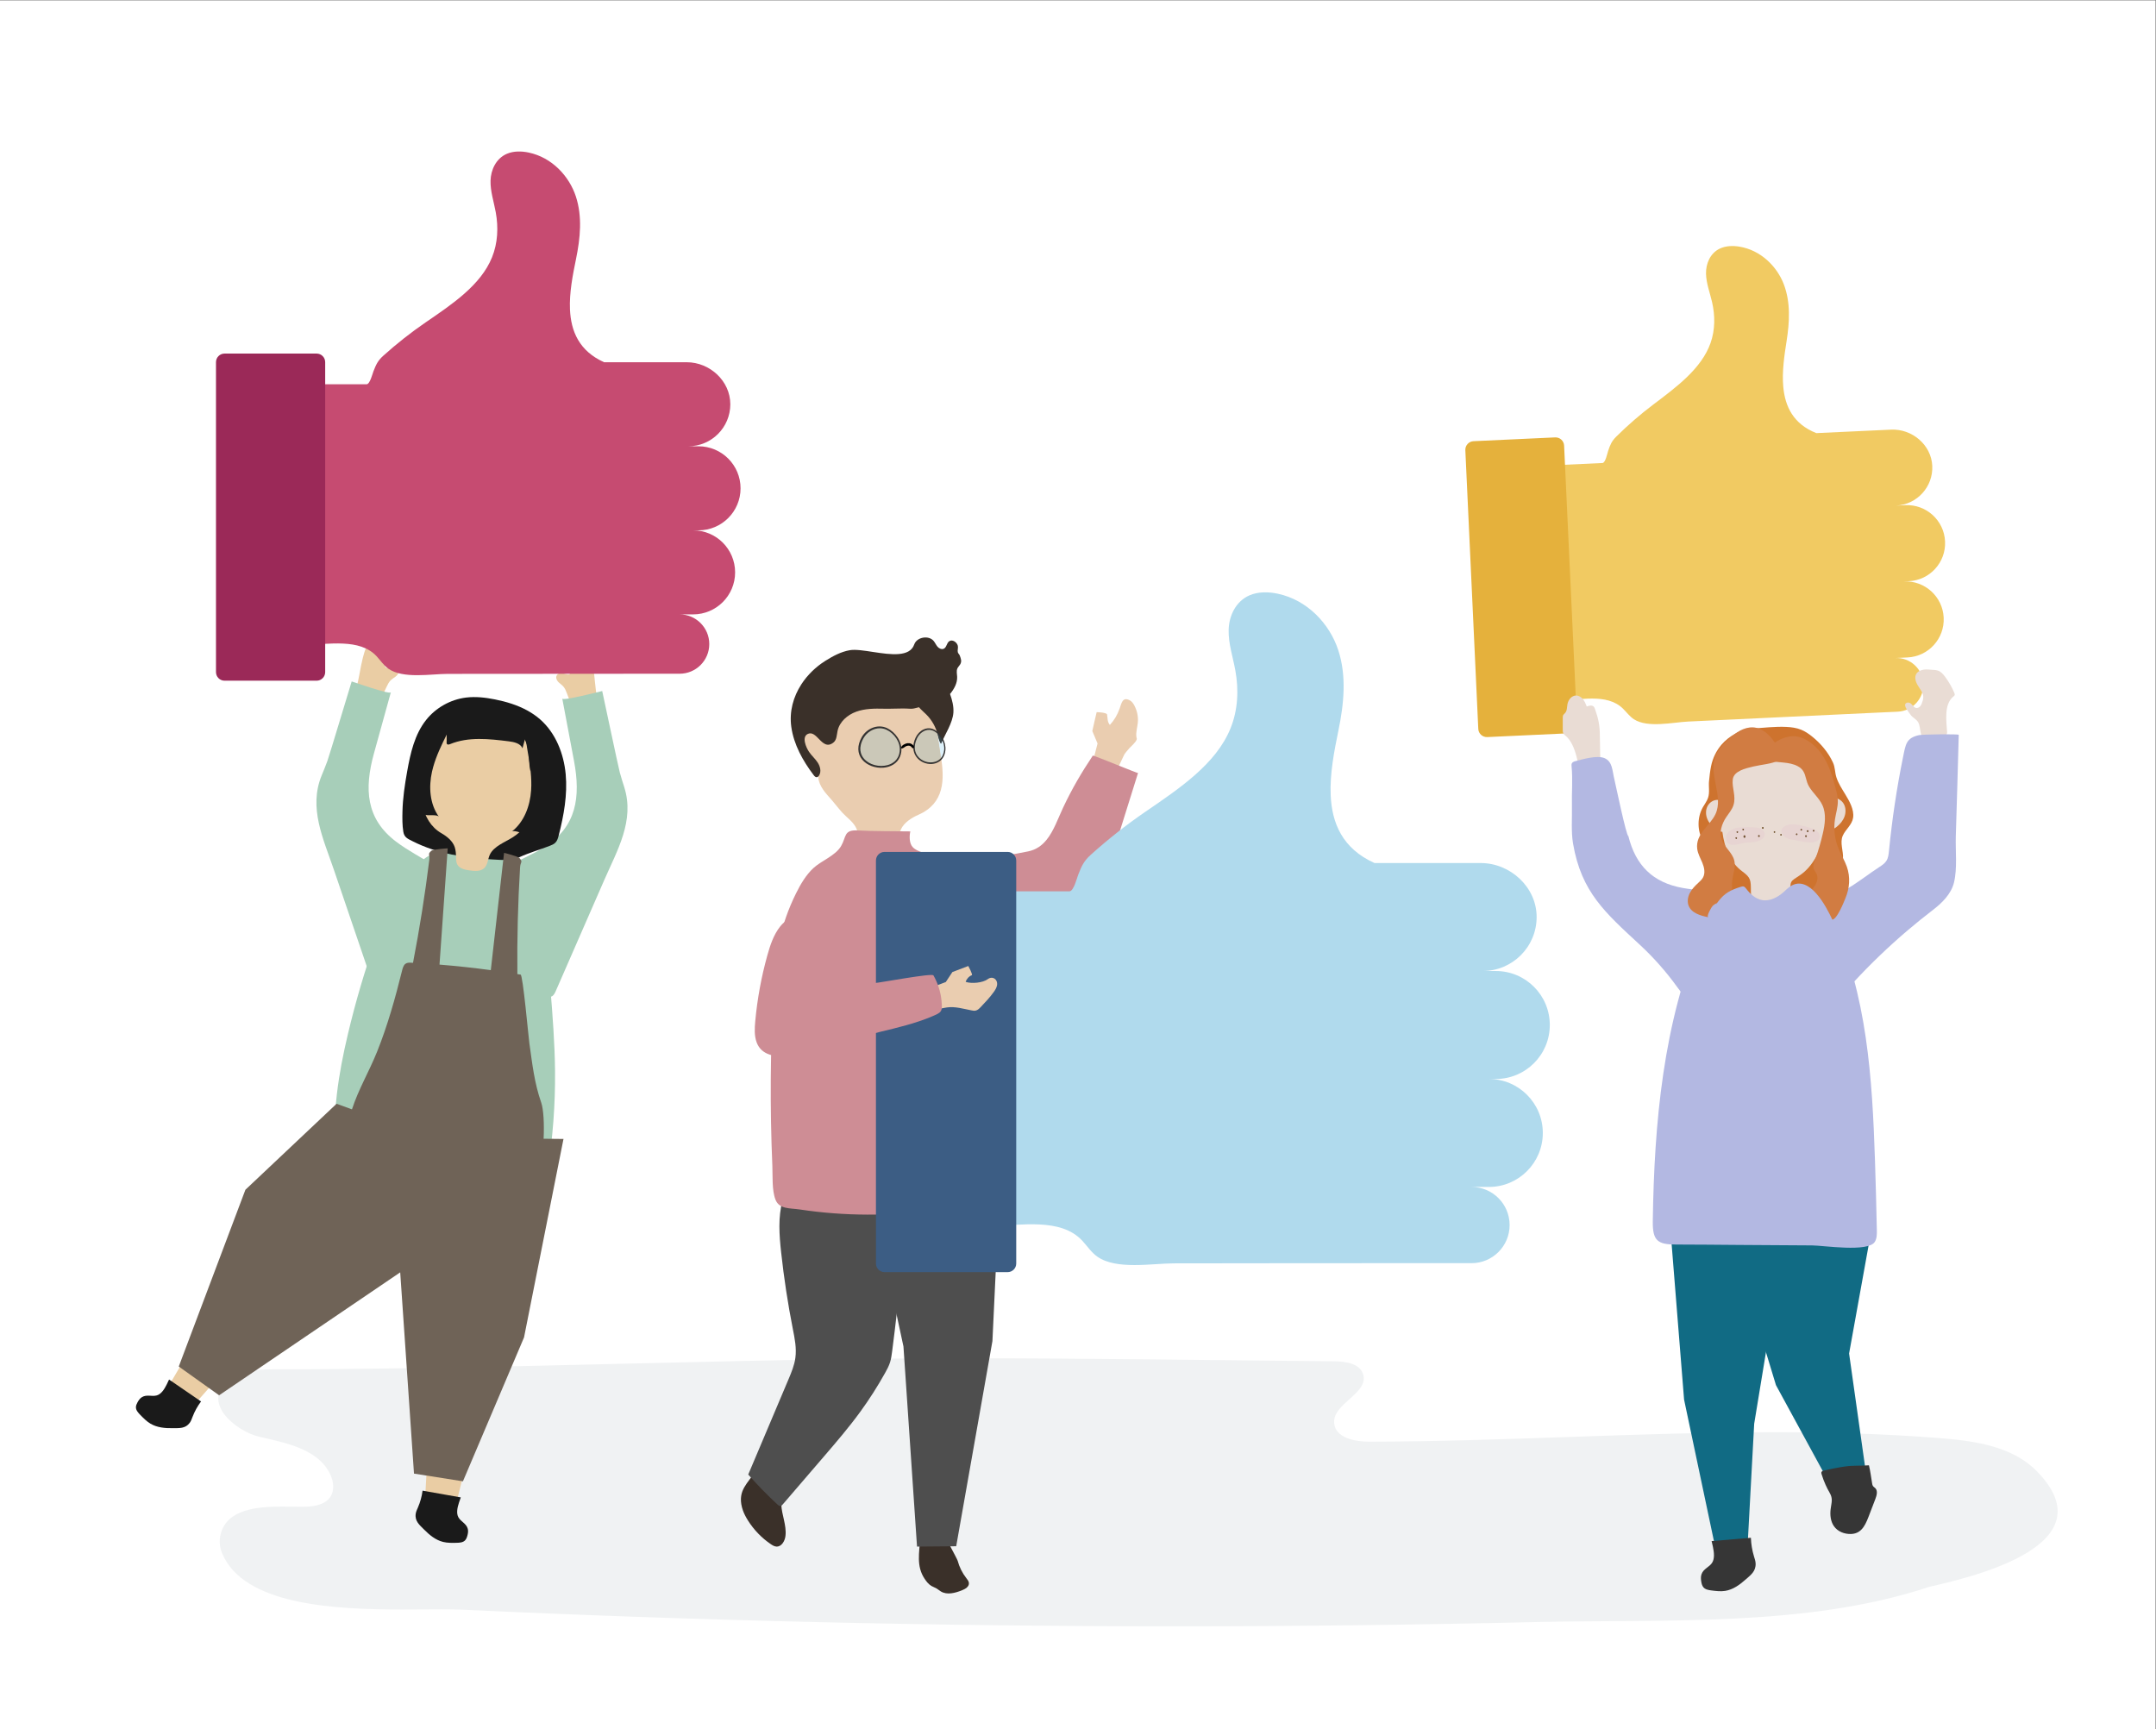 <?xml version="1.0" encoding="UTF-8" standalone="no"?>
<svg
   xmlns:dc="http://purl.org/dc/elements/1.1/"
   xmlns:cc="http://creativecommons.org/ns#"
   xmlns:rdf="http://www.w3.org/1999/02/22-rdf-syntax-ns#"
   xmlns:svg="http://www.w3.org/2000/svg"
   xmlns="http://www.w3.org/2000/svg"
   viewBox="0 0 1496 1200"
   height="1200"
   width="1496"
   xml:space="preserve"
   id="svg2"
   version="1.1"><rect x="0" y="0" width="1496" height="1200" fill="#808080" stroke="none"/><defs
     id="defs6" /><g
     transform="matrix(1.333,0,0,-1.333,0,1200)"
     id="g10"><g
       transform="scale(0.1)"
       id="g12"><path
         id="path14"
         style="fill:#ffffff;fill-opacity:1;fill-rule:nonzero;stroke:none"
         d="M 0,0 H 11220 V 9000 H 0 Z" /><path
         id="path16"
         style="fill:#f0f2f3;fill-opacity:1;fill-rule:nonzero;stroke:none"
         d="m 6119.55,536.23 c -617.31,0 -1234.74,7.149 -1851.88,21.461 -621.61,14.399 -1243.06,36.059 -1864.17,64.981 -30.71,1.43 -66.54,1.859 -106.29,1.859 -29.88,0 -61.98,-0.25 -95.77,-0.492 -33.84,-0.238 -69.36,-0.488 -106.1,-0.488 -357.7,0 -828.62,23.109 -939.67,294.289 -12.48,30.512 -15.92,63.59 -6.8,99.17 33,128.72 189.59,142.47 320.33,142.47 17.77,0 35.09,-0.25 51.53,-0.51 16.45,-0.25 32.05,-0.51 46.42,-0.51 9.23,0 17.95,0.11 26.07,0.39 48.06,1.65 102.19,12.49 127.69,53.25 21.17,33.83 15.31,78.62 -1.67,114.74 -61.52,130.85 -227.85,163.74 -368.81,195.91 -124.97,28.51 -318.45,188.06 -145.98,306.1 60.02,41.08 137.42,43.82 210.14,45.13 930.95,0 1863.19,33.53 2794.01,50.28 281.64,5.07 562,6.99 841.91,6.99 631.83,0 1261.08,-9.82 1895.66,-15.5 59.11,-0.53 133.36,-11.82 149.8,-68.59 28.82,-99.47 -158.87,-149.62 -151.25,-252.91 5.57,-75.52 105.11,-96.99 180.98,-96.99 0.22,0 0.44,0 0.67,0 703.13,1.13 1406.98,49.24 2109.49,49.24 286.66,0 573.17,-8.02 859.24,-30.5 181.9,-14.31 379.1,-41.69 506.9,-172.05 374.3,-381.911 -318.4,-547.731 -559.7,-602.341 C 9407.31,529.949 8657.08,573.809 7998.03,558.309 7371.94,543.59 6745.81,536.23 6119.55,536.23" /><path
         id="path18"
         style="fill:#eacda4;fill-opacity:1;fill-rule:nonzero;stroke:none"
         d="m 2910.77,5447.71 c -2.26,2.01 -4.43,4.1 -6.42,6.36 -8.11,9.24 -12.64,23.27 -5.4,33.6 23.58,33.64 77.96,-29 69.3,29.33 -2.37,15.92 -65.65,91.77 -59.49,100.24 31.49,43.25 104.52,59.76 140.17,18.03 24.14,-28.25 32.69,-69.68 38.52,-104.23 9.06,-53.64 9.89,-108.64 20.98,-161.86 1.02,-4.89 2.08,-10.21 -0.23,-14.81 -2.21,-4.38 -6.98,-7.06 -11.48,-9.46 -32.68,-17.44 -82.21,-48.74 -117.03,-19 -4.85,4.17 -7.24,10.28 -9.46,16.16 -6.37,16.88 -12.73,33.75 -19.11,50.62 -4.88,12.93 -9.93,26.15 -19.28,36.54 -6.21,6.89 -14.09,12.27 -21.07,18.48" /><path
         id="path20"
         style="fill:#a7ceb9;fill-opacity:1;fill-rule:nonzero;stroke:none"
         d="m 3249.89,4903.29 c -7.42,23.7 -15.84,48.98 -23.62,77.9 -9.36,34.85 -90.88,423.94 -91.53,423.78 -13,-3.06 -205.4,-52.72 -207.92,-39.32 20.33,-107.93 40.65,-215.86 60.98,-323.79 35.49,-188.43 13.74,-343.1 -152.91,-448.49 -66.09,-41.8 -138.7,-71.41 -207.96,-107.41 -11.04,-5.74 -22.44,-12.04 -29.38,-22.56 -11.67,-17.68 -7.41,-41.41 -2.38,-62.23 32.08,-132.78 77.23,-262.3 134.55,-385.92 27.02,-61.05 71.75,-119.64 105.57,-177.37 6.83,-11.67 16.21,-24.85 29.42,-24.37 13.71,0.49 21.97,15.27 27.58,28.11 84.44,193.31 168.88,386.62 253.32,579.93 67.53,154.61 158.56,308.13 104.28,481.74" /><path
         id="path22"
         style="fill:#eacda4;fill-opacity:1;fill-rule:nonzero;stroke:none"
         d="m 2057.42,5478.7 c 2.42,1.82 4.76,3.72 6.93,5.81 8.85,8.53 14.54,22.13 8.19,33.03 -20.68,35.49 -80.12,-22.37 -66.6,35.03 3.68,15.65 73.09,85.95 67.65,94.9 -27.75,45.73 -99.15,68.3 -138.16,29.7 -26.42,-26.13 -38.4,-66.72 -47.1,-100.66 -13.52,-52.68 -18.95,-107.42 -34.45,-159.53 -1.43,-4.79 -2.93,-10 -1.01,-14.76 1.84,-4.57 6.37,-7.63 10.65,-10.4 31.11,-20.11 77.85,-55.44 115.03,-28.72 5.19,3.75 8.07,9.63 10.78,15.31 7.75,16.29 15.51,32.57 23.27,48.85 5.95,12.47 12.09,25.22 22.28,34.79 6.77,6.36 15.07,11.06 22.54,16.65" /><path
         id="path24"
         style="fill:#a7ceb9;fill-opacity:1;fill-rule:nonzero;stroke:none"
         d="m 1673.96,4964.55 c 9.37,23 19.88,47.48 30.04,75.66 12.25,33.94 126.02,414.85 126.66,414.64 12.69,-4.14 200.27,-69.71 203.9,-56.57 -29.28,-105.86 -58.56,-211.71 -87.85,-317.56 -51.12,-184.8 -42.38,-340.75 114.87,-459.71 62.37,-47.18 132.25,-82.75 198.25,-124.43 10.52,-6.64 21.36,-13.87 27.39,-24.93 10.15,-18.59 3.92,-41.88 -2.83,-62.21 -43.07,-129.64 -98.9,-254.93 -166.36,-373.32 C 2086,3977.54 2036.52,3922.9 1998,3868.2 c -7.79,-11.05 -18.24,-23.41 -31.36,-21.82 -13.62,1.64 -20.62,17.06 -25.13,30.32 -67.98,199.7 -135.95,399.39 -203.93,599.08 -54.36,159.72 -132.24,320.3 -63.62,488.77" /><path
         id="path26"
         style="fill:#a7ceb9;fill-opacity:1;fill-rule:nonzero;stroke:none"
         d="m 2427.16,4575.26 c -43.16,5.62 -87.47,9.7 -129.87,-0.42 -56.94,-13.58 -105.47,-51.72 -145.45,-95.13 -94.34,-102.46 -148.9,-235.5 -195.64,-367.42 -57.19,-161.41 -105.65,-325.98 -145.09,-492.74 -48.7,-205.84 -83.77,-418.25 -61.94,-628.59 1.52,-14.67 3.62,-30.07 12.41,-41.79 10.31,-13.73 27.67,-19.59 44.12,-23.97 66.2,-17.65 134.87,-23.32 203.14,-28.72 257.11,-20.33 514.43,-37.92 771.91,-52.76 14.94,-0.86 30.98,-1.43 43.65,6.69 17.06,10.96 22.04,33.54 25.3,53.76 27.94,173.02 41.16,348.45 39.48,523.68 -1.38,143.47 -12.72,286.59 -24.06,429.57 -8.77,110.63 -17.53,221.26 -26.3,331.89 -5.57,70.25 -11.55,142.15 -40.37,206.21 -65.46,145.5 -233.47,161.8 -371.29,179.74" /><path
         id="path28"
         style="fill:#1a1a1a;fill-opacity:1;fill-rule:nonzero;stroke:none"
         d="m 2745.08,5303.54 c -51.99,28.49 -110.42,46.19 -168.87,57.8 -49.54,9.85 -100.44,15.78 -150.56,9.56 -80.97,-10.05 -157.37,-53.05 -207.98,-117.05 -59.26,-74.94 -81.19,-172.08 -98.01,-266.13 -12.5,-69.86 -23.14,-140.4 -24.75,-211.47 -0.77,-34.08 -1.05,-70.09 4.53,-103.83 4.95,-29.91 22.52,-36.29 49.34,-49.91 128.01,-65.07 273.38,-86.53 415.28,-94.32 46.64,-2.56 96.3,-8 139.02,11.52 50.66,23.16 105.5,38.85 157.56,58.98 11.06,4.28 22.49,8.79 30.72,17.33 9.63,9.99 13.53,24.03 16.96,37.48 26.57,104.03 46.2,211.52 36.32,318.43 -9.88,106.92 -52.09,214.12 -132.66,285.1 -20.53,18.08 -43.03,33.43 -66.9,46.51" /><path
         id="path30"
         style="fill:#eacda4;fill-opacity:1;fill-rule:nonzero;stroke:none"
         d="m 2811.9,4875.91 c 7.93,18.76 8.93,40.25 7.7,60.85 -1.61,26.94 -21.71,83.16 -54.4,57.82 -1.71,-1.33 -3.2,-3.17 -4.61,-5.22 -0.72,3.95 -1.45,7.91 -2.09,11.93 -6.82,43.08 -2.13,88.01 -17.35,129.22 -10.2,27.61 -28.74,51.75 -47.45,75.11 -12.27,15.31 -24.99,30.73 -41.55,41.83 -63.59,42.65 -147.28,49.13 -220.05,29.28 -47.27,-12.89 -92.1,-43.89 -120.77,-83.77 -6.54,-9.1 -79.25,-119.85 -54.95,-125.23 -39.82,8.8 -63.27,-13.12 -73.73,-51.86 -5.37,-19.92 -8.74,-41.17 -4.78,-61.14 3.75,-18.88 15.29,-36.19 31.32,-41.55 -10.13,-32.71 -15.29,-66.32 -8.71,-102.87 10.5,-58.33 42.93,-114.59 97.79,-145.91 27.64,-15.77 58.03,-40.1 68.59,-71.37 5.74,-16.99 6.65,-35.18 7.02,-53.1 0.27,-13.34 0.44,-27.35 7.02,-38.95 11.46,-20.19 37.44,-25.83 60.37,-29.45 27.93,-4.4 60.58,-7.39 80.51,12.67 17.73,17.84 17.52,46.42 28.2,69.18 20.65,43.99 80.93,65.58 119.81,90.57 45.24,29.06 81.92,71.21 102.04,121.28 11.53,28.69 15.23,55.17 14.7,80.9 10.88,6.07 20.01,17.1 25.37,29.78" /><path
         id="path32"
         style="fill:#1a1a1a;fill-opacity:1;fill-rule:nonzero;stroke:none"
         d="m 2324.81,5137.83 c -0.16,-2.97 -0.24,-6.2 1.49,-8.6 3.5,-4.87 11.04,-2.91 16.58,-0.64 95.19,39.21 202.72,27.28 304.89,14.61 28.03,-3.47 60.91,-10.42 72.06,-36.37 9,33.28 18.01,66.56 27.01,99.85 2.53,9.32 4.96,19.68 0.56,28.27 -3.13,6.11 -9.16,10.12 -15.01,13.7 -78.84,48.22 -172.3,69.11 -264.71,70.63 -43.3,0.71 -99.08,-6.32 -126.01,-45.68 -23.49,-34.34 -14.76,-96.6 -16.86,-135.77" /><path
         id="path34"
         style="fill:#1a1a1a;fill-opacity:1;fill-rule:nonzero;stroke:none"
         d="m 2765.67,4913.29 c -0.12,-8.4 -0.45,-16.81 -1.02,-25.21 -5.46,-81.25 -36.19,-164.77 -100.54,-214.66 11.03,8.54 48.75,-7.89 60.77,-9.74 28.72,-4.4 58.45,-4.58 87.32,-1.65 4.89,0.49 10.04,1.19 13.94,4.19 4.52,3.48 6.42,9.29 8.08,14.74 21.55,70.75 43.29,142.7 43.91,216.66 0.69,81.6 -24.34,160.98 -49.74,238.53 -9.56,29.18 -20.45,60.14 -44.86,78.76 -24.78,18.9 -59.64,22.21 -89.76,21.72 15.82,0.25 33.7,-48.13 37.16,-59.87 7.3,-24.85 9.86,-51.86 14.3,-77.35 10.69,-61.45 21.34,-123.6 20.44,-186.12" /><path
         id="path36"
         style="fill:#1a1a1a;fill-opacity:1;fill-rule:nonzero;stroke:none"
         d="m 2254.95,5009.67 c -2.27,-8.1 -4.33,-16.25 -6.17,-24.47 -17.77,-79.47 -11.96,-168.28 35.63,-234.35 -8.16,11.33 -48.99,6.24 -61.04,7.88 -28.79,3.91 -57.35,12.16 -84.21,23.14 -4.56,1.86 -9.29,3.99 -12.18,7.97 -3.35,4.61 -3.53,10.73 -3.58,16.43 -0.63,73.95 -1.1,149.11 19.25,220.21 22.45,78.46 68.94,147.5 115.27,214.68 17.42,25.29 36.64,51.89 65.33,62.83 29.11,11.11 63.48,4.42 92.23,-4.59 -15.1,4.73 -45.96,-36.62 -52.59,-46.89 -14.04,-21.76 -24.15,-46.94 -35.62,-70.13 -27.67,-55.91 -55.48,-112.5 -72.32,-172.71" /><path
         id="path38"
         style="fill:#eacda4;fill-opacity:1;fill-rule:nonzero;stroke:none"
         d="m 2574.91,2344.94 -50.25,-570.5 -153.57,-613.58 -158.12,41.96 33.39,610.71 -19.81,381.41 348.36,150" /><path
         id="path40"
         style="fill:#1a1a1a;fill-opacity:1;fill-rule:nonzero;stroke:none"
         d="m 2389.26,1180.49 c -8.31,-25.61 -14.94,-55.35 -3.24,-76.56 12.78,-23.2 41.7,-32.31 49.04,-60.71 3.07,-11.88 0.85,-24.49 -2.54,-36.29 -2.54,-8.821 -5.93,-17.801 -12.55,-24.18 -10.93,-10.539 -27.66,-11.508 -42.84,-11.871 -23.57,-0.559 -47.47,-1.078 -70.37,4.519 -39.44,9.661 -71.39,36.292 -99.32,64.532 -23.68,23.93 -49,43.68 -43.47,82.04 1.66,11.48 6.89,22.06 11.51,32.71 12.09,27.9 20.26,57.5 24.19,87.64 66.29,-11.7 132.58,-23.4 198.87,-35.11 -2.72,-7.84 -6.12,-16.99 -9.28,-26.72" /><path
         id="path42"
         style="fill:#eacda4;fill-opacity:1;fill-rule:nonzero;stroke:none"
         d="m 1550.63,2756.68 -363.54,-442.52 -319.945,-545.63 142.285,-80.75 403.72,459.44 281.19,258.45 -143.71,351.01" /><path
         id="path44"
         style="fill:#1a1a1a;fill-opacity:1;fill-rule:nonzero;stroke:none"
         d="m 867.918,1795.25 c -11.996,-24.09 -28.082,-49.97 -51.285,-56.93 -25.367,-7.61 -52.403,6.14 -77.524,-9 -10.511,-6.33 -17.754,-16.89 -23.589,-27.69 -4.372,-8.09 -8.223,-16.86 -7.969,-26.05 0.422,-15.18 11.683,-27.58 22.277,-38.47 16.438,-16.9 33.137,-34 53.41,-46.05 34.918,-20.72 76.375,-24.07 116.094,-23.46 33.664,0.52 65.574,-3.11 88.477,28.15 6.851,9.36 10.527,20.58 14.681,31.41 10.9,28.39 25.79,55.24 44.09,79.52 -55.525,38.06 -111.053,76.1 -166.58,114.16 -3.547,-7.51 -7.516,-16.42 -12.082,-25.59" /><path
         id="path46"
         style="fill:#6f6357;fill-opacity:1;fill-rule:nonzero;stroke:none"
         d="m 930.598,1888.53 346.802,920.19 474.49,447.63 80.19,-29.1 c 34.11,104.97 89.41,196.82 131.06,300.71 54.33,135.53 94.5,278.8 129.47,420.38 3.31,13.4 7.23,27.98 16.91,35.87 8.78,7.17 20.03,6.94 30.45,6.41 3.3,-0.17 6.6,-0.41 9.9,-0.59 34.38,177.85 62.78,356.85 84.92,536.64 3.75,30.47 -11.6,28.06 12.51,47.96 7.22,5.97 83.25,12.07 83.19,11.18 -14.23,-201.69 -28.45,-403.37 -42.68,-605.06 89.23,-7.23 178.25,-16.88 267,-28.83 23,203.5 46,407 69,610.49 0.11,0.9 73.76,-18.94 79.77,-26.12 20.08,-23.97 5.43,-18.79 3.58,-49.43 -11.2,-184.94 -15.83,-370.26 -14.07,-555.52 5.63,-0.92 11.27,-1.75 16.9,-2.69 11.96,-1.77 41.04,-325.69 45.66,-358.07 15.49,-108.53 25.61,-204.72 61.61,-308.22 12.27,-35.3 16.04,-112.78 12.47,-188.08 l 103.48,-1.07 -205.39,-1033.15 -318.02,-749.1 -254.79,40.12 -71.74,1047.63 -942.66,-639.92 -210.012,149.74" /><path
         id="path48"
         style="fill:#c64b71;fill-opacity:1;fill-rule:nonzero;stroke:none"
         d="m 3607.78,6241.46 h 28.32 c 120.83,0 218.78,97.95 218.78,218.78 0,120.83 -97.95,218.78 -218.78,218.78 h -53.32 c 120.83,0 218.78,97.95 218.78,218.78 0,120.83 -106.14,218.78 -226.97,218.78 h -163.64 -266.38 c -130.43,58.72 -172.67,161.89 -177.6,274.98 -3.78,86.76 14.37,179.37 31.4,262.18 22.22,108.04 33.8,220.99 -0.97,326.41 -34.78,105.42 -124.19,202.37 -245.08,227.93 -37.86,8.01 -79.25,8.54 -114.21,-6.58 -56.46,-24.42 -83.19,-84.07 -84.62,-139.59 -1.42,-55.52 17.11,-109.71 27.1,-164.54 14.3,-78.41 10.81,-160.37 -19.58,-235.12 -58.91,-144.96 -207.51,-243.75 -345.28,-338.12 -77.35,-52.97 -151.19,-111.29 -220.67,-173.84 -28.15,-25.35 -37.32,-45.37 -51.44,-81.75 -4.42,-11.38 -18.17,-66.57 -35.19,-66.57 -5.62,0 -613.79,0 -613.79,0 V 5646.32 c 97.85,0 195.7,0 293.55,0 119.16,0 284.07,35.2 372.5,-60.58 20.03,-21.68 36.53,-47.16 60.61,-64.22 76.83,-54.45 221.79,-27.44 309.62,-27.26 360.01,0.7 720.02,0.78 1080.03,0.78 h 126.66 c 85.29,0 154.43,69.14 154.43,154.43 0,85.29 -69.14,154.43 -154.43,154.43 h 61.54 8.63 c 120.83,0 218.78,97.96 218.78,218.79 0,120.83 -97.95,218.77 -218.78,218.77" /><path
         id="path50"
         style="fill:#9b2958;fill-opacity:1;fill-rule:nonzero;stroke:none"
         d="m 1647.99,5458.73 h -478.95 c -24.71,0 -44.74,20.03 -44.74,44.74 v 1613.47 c 0,24.71 20.03,44.74 44.74,44.74 h 478.95 c 24.71,0 44.74,-20.03 44.74,-44.74 V 5503.47 c 0,-24.71 -20.03,-44.74 -44.74,-44.74" /><path
         id="path52"
         style="fill:#eacdb0;fill-opacity:1;fill-rule:nonzero;stroke:none"
         d="m 5683.3,5021.61 c 10.56,36.59 21.12,73.16 29.88,110.23 -9.04,21.63 -18.14,43.21 -27.26,64.81 7.64,32.73 14.35,65.74 22.59,98.29 10.01,0.16 52.64,-2.41 54.31,-12.32 3.59,-21.22 0.39,-37.03 14.52,-54.16 23.32,25.36 38.78,51.89 50.63,84.9 10.34,28.77 14.83,62.88 52.93,43.31 10.23,-5.25 18.34,-16.32 24.13,-27.51 14.65,-28.29 21.04,-58.71 17.55,-90.8 -2.75,-25.31 -10.71,-48.11 -6.94,-73.88 0.62,-4.24 2.99,-6.71 1.05,-12.5 -4.69,-14.03 -28.75,-35.02 -37.67,-44.38 -8.92,-9.38 -24.86,-29.44 -26.81,-33.64 -18.38,-39.71 -32.32,-68.75 -51.45,-104.16 -39.08,17.36 -78.7,33.68 -117.46,51.81" /><path
         id="path54"
         style="fill:#ce8d95;fill-opacity:1;fill-rule:nonzero;stroke:none"
         d="m 5447.72,4630.37 c 37.98,46.82 59.75,111.63 86.01,167.34 46.7,99.07 95.47,182.1 155.01,271.4 17.07,-3.66 234.29,-93.53 235.07,-91.06 -49.65,-158.76 -99.29,-317.51 -148.94,-476.27 -17.74,-56.74 -36.27,-114.98 -73.69,-161.18 -108.55,-134.03 -307.09,-182.91 -467.81,-224.05 -180.02,-46.07 -368.24,-69.83 -554.11,-58.93 -41.51,2.44 -76.15,14.39 -111.85,28.4 -91.26,35.8 -116.44,127.11 -108.96,222.09 4.6,58.5 32.76,117.48 83.04,147.73 42.58,25.62 94.65,28.05 144.27,30.59 223.57,11.46 446.28,39.44 665.73,83.64 41.96,8.45 72.31,30.8 96.23,60.3" /><path
         id="path56"
         style="fill:#3a3029;fill-opacity:1;fill-rule:nonzero;stroke:none"
         d="m 4789.53,996.742 c -3.38,-77.703 -21.24,-146.094 23.45,-213.203 9.55,-14.328 20.37,-28.469 35.22,-37.207 8.76,-5.152 18.62,-8.23 27.35,-13.422 7.76,-4.609 14.48,-10.789 22.21,-15.418 32.48,-19.441 74.08,-7.961 109.3,5.93 17.43,6.859 37.72,18.789 36.56,37.488 -0.62,10.031 -7.58,18.332 -13.76,26.262 -20.8,26.687 -36.15,57.609 -44.86,90.308 -3.17,11.95 -89.96,166.84 -83.96,169.54 l -111.51,-50.278" /><path
         id="path58"
         style="fill:#4e4e4e;fill-opacity:1;fill-rule:nonzero;stroke:none"
         d="m 5210.91,2971.03 -44.92,-949.93 -188.57,-1068.202 -203.95,-1.718 -70.61,1041.73 -169.36,787.45 677.41,190.67" /><path
         id="path60"
         style="fill:#3a3029;fill-opacity:1;fill-rule:nonzero;stroke:none"
         d="m 3867.31,1138.97 c 6.54,-18.2 15.75,-35.43 26.05,-51.82 30.69,-48.85 71.54,-91.189 119.13,-123.459 8.77,-5.961 18.26,-11.742 28.81,-12.441 26.77,-1.789 44.39,28.75 47.41,55.62 6.29,55.88 -19.67,108.6 -21.84,163.86 -1.91,48.52 3.65,56.79 -34.91,86.33 -10.34,7.92 -103.88,80.05 -99.4,87.41 -39.65,-65.16 -93.2,-99.24 -70.42,-188.7 1.45,-5.68 3.19,-11.29 5.17,-16.8" /><path
         id="path62"
         style="fill:#4e4e4e;fill-opacity:1;fill-rule:nonzero;stroke:none"
         d="m 4086.91,1185.15 c -3.8,-4.44 -7.61,-8.87 -11.42,-13.3 -3.33,-3.88 -6.89,-7.91 -11.19,-9.14 -6.47,-1.86 -12.47,3.1 -17.62,7.87 -52.61,48.65 -103.3,100.59 -151.85,155.6 69.87,165.25 139.74,330.48 209.61,495.72 15.1,35.73 30.45,72.32 35.79,111.68 6.92,51 -3.56,101.43 -13.2,150.27 -25.9,131.27 -46.27,264.77 -60.98,399.76 -9.74,89.43 -16.68,183.36 7.78,270.99 19.7,70.58 58.2,131.13 83.21,199.27 11.15,30.4 20.46,63.8 40.72,85.45 23.49,25.11 37.85,9.81 59.75,3.34 26.2,-7.74 54.73,-17.72 87.39,-19.91 78.75,-5.25 157.31,-12.45 235.65,-21.53 29.92,-3.48 128.31,5.05 148.69,-20.72 20.62,-26.06 -1.93,-146.64 -4.43,-184.63 -18.18,-276.3 -45.11,-552.39 -80.7,-827.35 -2.53,-19.51 -5.13,-39.18 -10.94,-57.76 -6.2,-19.81 -15.86,-37.74 -25.64,-55.25 -39.36,-70.47 -82.32,-137.78 -128.49,-201.28 -59.87,-82.36 -124.97,-158.15 -189.97,-233.8 -67.39,-78.43 -134.77,-156.86 -202.16,-235.28" /><path
         id="path64"
         style="fill:#eacdb0;fill-opacity:1;fill-rule:nonzero;stroke:none"
         d="m 4204.99,5071.18 c -17.05,21.8 -28.55,47.84 -32.86,75.2 -3.51,22.21 -5.75,48.42 10.69,63.78 12.15,11.34 31.22,12.43 46.94,7.01 14.49,-4.98 26.92,-14.94 39.25,-23.53 30.38,36.31 20.37,113.55 43.02,158.61 15.56,30.92 40.6,56.87 65.74,81.89 16.49,16.41 33.53,32.88 54.6,43.91 80.87,42.35 181.15,40.42 265.16,9.12 178.03,-66.33 172.17,-263.01 199.28,-419.03 21.57,-124.19 19.5,-248.15 -116.4,-307.5 -34.81,-15.19 -73.95,-40.02 -90.4,-75.16 -8.94,-19.08 -12.28,-40.12 -14.95,-60.89 -1.98,-15.47 -3.92,-31.73 -13.19,-44.46 -16.12,-22.17 -47.71,-25.79 -75.41,-27.39 -33.74,-1.96 -72.92,-1.72 -94.11,23.83 -27.08,32.66 -17.87,85.63 -39.4,122.27 -17.8,30.29 -45.67,48.23 -68.45,73.16 -23.39,25.62 -44.4,54.38 -67.93,80.3 -30.99,34.16 -61.5,73.02 -57.17,121.29 1.53,17.04 6.13,35.87 -3.4,50.08 -4.66,6.96 -12.03,11.53 -18.82,16.44 -12.18,8.81 -22.99,19.32 -32.19,31.07" /><path
         id="path66"
         style="fill:#3a3029;fill-opacity:1;fill-rule:nonzero;stroke:none"
         d="m 4171.3,5439.81 c 31.75,48.98 75.23,91.09 125.2,122.47 39.35,24.71 81.22,47.29 127,55.22 29.74,5.15 75.35,-2.2 123.61,-9.56 89.82,-13.68 188.82,-27.37 211.85,39.52 13.21,38.35 74.99,49.44 101.05,18.14 7.76,-9.33 12.28,-20.89 20.24,-30.05 7.97,-9.17 21.69,-15.69 32.81,-10.22 14.61,7.19 14.41,28.8 27.45,38.41 16.21,11.95 40.5,-4.03 45.28,-23.05 2.76,-10.94 -2.6,-23.45 -0.05,-33.45 1.96,-7.66 7.79,-10.57 10.34,-17.81 5.76,-16.34 11.89,-30.07 1.39,-46.84 -4.19,-6.66 -10.18,-12.25 -13.58,-19.31 -6.54,-13.58 -2.22,-29.32 -1.56,-44.22 1.45,-32.79 -15.52,-63.18 -36.98,-89.53 11.46,-31.93 19.68,-65.55 17.38,-97.44 -3.83,-53.08 -43.69,-113.45 -64.7,-162.06 -10.37,14.96 -13.12,33.69 -17.78,51.3 -9.84,37.21 -29.46,71.82 -56.34,99.37 -13.23,13.56 -28.1,25.54 -40.35,39.94 -2.13,-0.53 -4.27,-1.06 -6.31,-1.63 -12.86,-3.56 -26.04,-7.16 -39.35,-6.22 -26.36,1.87 -52.68,1.23 -79.32,0.6 -19.11,-0.45 -38.39,-0.91 -57.95,-0.44 -48.43,1.17 -98.07,0.94 -143.62,-15.54 -45.57,-16.46 -86.93,-52.33 -97.09,-99.7 -4.57,-21.3 -4.09,-46.53 -20.95,-60.31 -32.15,-26.28 -54.4,-4.31 -75.86,17.66 -17.77,18.18 -35.01,36.37 -56.89,27.18 -35.3,-14.84 -9.82,-71.9 5.21,-94 13.34,-19.61 31.74,-35.41 44.76,-55.23 13.03,-19.83 19.96,-46.6 7.88,-67.01 -2.85,-4.81 -7.3,-9.37 -12.89,-9.59 -6.62,-0.25 -11.73,5.52 -15.74,10.82 -56.28,74.34 -103.51,158.66 -116.39,251.02 -11.16,79.98 10.3,156.79 52.25,221.56" /><path
         id="path68"
         style="fill:#ce8d95;fill-opacity:1;fill-rule:nonzero;stroke:none"
         d="m 5252.63,3107.99 c -8.7,110.84 -21.4,221.46 -29.16,332.7 -7.74,110.8 -18.22,221.4 -32.43,331.45 -30.3,234.67 -80.45,466.34 -225.83,656.72 -31.78,41.64 -66,86.35 -111.19,114.32 -30.67,19 -78.7,22.67 -103.37,49.65 -17.78,19.45 -17.74,56.76 -12.02,81.36 -88.21,1.51 -184.15,0.16 -275.32,5.01 -71.52,3.77 -57.25,-32.84 -84.7,-80.62 -29.44,-51.27 -103.04,-76.7 -144.54,-115.34 -38.48,-35.83 -66.41,-83.07 -90.42,-131.52 -39.5,-79.76 -69.97,-164.95 -88.25,-253.29 -17.61,-85.08 -23.85,-172.39 -28.79,-259.42 -17.1,-301.33 -19.18,-603.68 -6.23,-905.26 2.27,-52.94 -2.98,-127.47 16.45,-176.91 19.8,-50.38 76.05,-43.28 126.11,-50.8 116.92,-17.59 234.93,-26.51 352.96,-26.8 236.06,-0.59 472.23,33.33 699.82,101.38 12.79,3.82 26.34,8.29 34.84,19.32 9.34,12.11 10.35,29.16 10.8,44.95 2.5,88.11 -1.87,175.68 -8.73,263.1" /><path
         id="path70"
         style="fill:#ddf1fa;fill-opacity:1;fill-rule:nonzero;stroke:none"
         d="m 4898.72,5056.7 c -0.61,3.81 -1.25,7.62 -1.91,11.44 -6.17,35.51 -10.64,73.14 -15.95,110.84 4.31,-16.91 7.26,-34.65 17.17,-48.95 2.4,5.56 5.05,11.26 7.86,17.1 6.85,-15.04 10.45,-31.91 8.84,-48.99 -1.79,-18.84 -8.14,-32.1 -16.01,-41.44" /><path
         id="path72"
         style="fill:#cbc8b8;fill-opacity:1;fill-rule:nonzero;stroke:none"
         d="m 4844.63,5033.39 c -26.43,0.01 -53.16,12.43 -68.89,34.25 -12.28,17.05 -22.81,46.93 -2.58,90.38 11.86,25.48 36.16,44.71 62.46,44.71 0.58,0 1.17,-0.01 1.75,-0.02 8.16,-0.27 16.49,-2.41 24.69,-6.78 6.07,-3.24 12.05,-7.53 17.67,-12.66 0.18,-0.64 0.35,-1.29 0.52,-1.94 0.21,-0.78 0.41,-1.56 0.61,-2.35 5.31,-37.7 9.78,-75.33 15.95,-110.84 0.66,-3.82 1.3,-7.63 1.91,-11.44 -9.5,-11.28 -21.22,-16.85 -29.79,-19.59 -7.85,-2.51 -16.06,-3.72 -24.3,-3.72" /><path
         id="path74"
         style="fill:#374447;fill-opacity:1;fill-rule:nonzero;stroke:none"
         d="m 4898.03,5130.03 c -9.91,14.3 -12.86,32.04 -17.17,48.95 -0.2,0.79 -0.4,1.57 -0.61,2.35 -0.17,0.65 -0.34,1.3 -0.52,1.94 10.48,-9.56 19.75,-22.05 26.16,-36.14 -2.81,-5.84 -5.46,-11.54 -7.86,-17.1" /><path
         id="path76"
         style="fill:#cbc8b8;fill-opacity:1;fill-rule:nonzero;stroke:none"
         d="m 4587.24,5015.02 c -35.08,0 -70.28,14.08 -90.86,39.05 -16.32,19.8 -29.98,54.63 -1.53,105.32 16.57,29.53 49.6,51.67 84.76,51.67 0.91,0 1.81,-0.01 2.72,-0.04 10.91,-0.35 21.99,-2.87 32.83,-7.96 38.87,-18.26 73.91,-64.72 67.9,-112.62 -6.01,-47.87 -41.02,-64.82 -61.99,-70.8 -10.92,-3.12 -22.37,-4.62 -33.83,-4.62" /><path
         id="path78"
         style="fill:#333333;fill-opacity:1;fill-rule:nonzero;stroke:none"
         d="m 4683.06,5090.44 c -6.01,-47.87 -41.02,-64.82 -61.99,-70.8 -44.35,-12.67 -97.38,1.31 -124.69,34.43 -16.32,19.8 -29.98,54.63 -1.53,105.32 16.99,30.29 51.31,52.81 87.48,51.63 10.91,-0.36 21.99,-2.87 32.83,-7.96 38.87,-18.26 73.91,-64.72 67.9,-112.62 z m -64.82,121.06 c -51.59,24.49 -108.24,-3.63 -132.66,-46.83 -24.44,-43.22 -23.54,-85.28 2.64,-116.85 24.6,-29.67 68.01,-45.22 109.21,-42.05 8.89,0.69 17.67,2.24 26.14,4.71 38.84,11.3 63.14,39.83 67.93,78.34 6.49,52.17 -31.26,102.74 -73.26,122.68" /><path
         id="path80"
         style="fill:#333333;fill-opacity:1;fill-rule:nonzero;stroke:none"
         d="m 4914.73,5098.13 c -3.94,-41.57 -30.13,-56 -45.8,-61.02 -33,-10.55 -72.56,1.9 -93.19,30.53 -12.28,17.05 -22.81,46.93 -2.58,90.38 12.12,26.04 37.25,45.56 64.21,44.69 8.16,-0.27 16.49,-2.41 24.69,-6.78 29.49,-15.73 56.61,-56.13 52.67,-97.8 z m -50.47,105.13 c -38.91,20.94 -80.58,-3.53 -98.01,-40.72 -17.36,-37.04 -16.1,-73.05 3.57,-100.22 18.55,-25.61 50.92,-39.34 81.59,-36.99 6.63,0.52 13.19,1.78 19.51,3.84 29.08,9.46 47.09,34.05 50.22,67.52 4.26,45.41 -24.98,89.38 -56.88,106.57" /><path
         id="path82"
         style="fill:#000000;fill-opacity:1;fill-rule:nonzero;stroke:none"
         d="m 4757.17,5117.21 c -7.03,12.34 -20.19,17.59 -32.76,16.21 -11.45,-1.27 -30.81,-10.02 -34.06,-23.21 -0.5,-2.05 1.34,-3.97 3.16,-3.97 9.22,-0.03 15.88,8.67 24.06,11.98 10.58,4.28 22.55,3.23 29.71,-8 4.63,-7.26 14.15,-0.49 9.89,6.99" /><path
         id="path84"
         style="fill:#b0daed;fill-opacity:1;fill-rule:nonzero;stroke:none"
         d="m 7749.87,3385.37 h 36.39 c 155.21,0 281.04,125.83 281.04,281.05 0,155.21 -125.83,281.03 -281.04,281.03 h -68.51 c 155.22,0 281.04,125.83 281.04,281.05 0,155.21 -136.34,281.04 -291.55,281.04 h -210.21 -342.19 c -167.55,75.42 -221.81,207.94 -228.13,353.22 -4.86,111.46 18.45,230.41 40.33,336.79 28.55,138.79 43.42,283.88 -1.25,419.3 -44.67,135.43 -159.53,259.96 -314.82,292.79 -48.63,10.28 -101.8,10.98 -146.71,-8.45 -72.53,-31.36 -106.87,-107.98 -108.7,-179.3 -1.82,-71.32 21.97,-140.94 34.81,-211.37 18.37,-100.73 13.89,-206.01 -25.15,-302.04 -75.68,-186.19 -266.56,-313.11 -443.55,-434.33 -99.35,-68.05 -194.21,-142.97 -283.45,-223.32 -36.16,-32.56 -47.95,-58.28 -66.09,-105 -5.67,-14.63 -23.33,-85.53 -45.2,-85.53 -7.22,0 -788.46,0 -788.46,0 V 2620.87 c 125.7,0 251.39,0 377.09,0 153.07,0 364.9,45.22 478.5,-77.81 25.73,-27.86 46.92,-60.59 77.85,-82.5 98.7,-69.94 284.91,-35.26 397.74,-35.03 462.46,0.9 924.92,1 1387.38,1 h 162.71 c 109.56,0 198.38,88.82 198.38,198.38 0,109.56 -88.82,198.38 -198.38,198.38 h 79.05 11.08 c 155.22,0 281.04,125.82 281.04,281.05 0,155.21 -125.82,281.03 -281.04,281.03" /><path
         id="path86"
         style="fill:#3c5d84;fill-opacity:1;fill-rule:nonzero;stroke:none"
         d="m 5245.1,2379.89 h -640.71 c -24.71,0 -44.74,20.03 -44.74,44.74 v 2098.09 c 0,24.71 20.03,44.74 44.74,44.74 h 640.71 c 24.71,0 44.74,-20.03 44.74,-44.74 V 2424.63 c 0,-24.71 -20.03,-44.74 -44.74,-44.74" /><path
         id="path88"
         style="fill:#eacdb0;fill-opacity:1;fill-rule:nonzero;stroke:none"
         d="m 4823.38,3852.09 99.87,38.02 34.17,51.86 82.94,31.57 c 0,0 24.69,-45.39 18.23,-47.88 -14.97,-5.78 -27.67,-19.96 -31.8,-34.77 30.53,-10.51 89.3,-5.17 115,14.24 24.53,18.52 53.18,-1.18 48.14,-31.74 -2.13,-12.88 -9.32,-24.32 -16.92,-34.94 -20.11,-28.16 -44.03,-53.34 -67.85,-78.43 -7.64,-8.05 -15.99,-16.48 -26.84,-18.72 -6.97,-1.43 -14.16,-0.1 -21.15,1.23 -42.54,8.08 -85.7,21.47 -128.04,15.36 -29.28,-4.23 -59.3,-13.31 -88.61,-19 l -17.14,113.2" /><path
         id="path90"
         style="fill:#ce8d95;fill-opacity:1;fill-rule:nonzero;stroke:none"
         d="m 4374.37,3901.98 c 43.07,-35.39 125.53,-20.77 176.46,-17.57 29.83,1.88 301.01,53.21 308.13,40.32 22.77,-40.02 37.2,-84.99 41.83,-130.82 5.99,-59.23 1.17,-61.36 -49.9,-83.07 -85.39,-36.28 -180.47,-58.71 -270.47,-80.37 -109.9,-26.46 -215.21,-69.72 -325.14,-96.63 -87.54,-21.44 -273.36,-74.44 -316.45,41.64 -13,35.03 -10.85,73.65 -7.44,110.87 10.62,115.8 31.71,230.63 62.94,342.64 14.71,52.81 32.32,106.22 66.11,149.37 77.53,99 278.12,101.86 310.32,-42.18 18.26,-81.64 -66.55,-160.68 -2.98,-228.06 2.07,-2.19 4.28,-4.24 6.59,-6.14" /><path
         id="path92"
         style="fill:#f1ca62;fill-opacity:1;fill-rule:nonzero;stroke:none"
         d="m 9910.53,5975.52 25.62,1.19 c 109.25,5.08 193.75,97.79 188.65,207.08 -5,109.29 -97.7,193.77 -207.04,188.69 l -48.23,-2.24 c 109.29,5.08 193.77,97.8 188.67,207.08 -5.1,109.29 -105.17,193.43 -214.46,188.35 l -148.02,-6.87 -240.94,-11.2 c -120.43,47.63 -162.98,139.17 -172.19,241.25 -7.06,78.32 5.46,162.84 17.39,238.46 15.56,98.66 21.28,201.3 -14.6,295.19 -35.89,93.9 -120.83,177.82 -231.25,195.87 -34.58,5.64 -72.05,4.39 -103.03,-10.75 -50.04,-24.46 -71.71,-79.53 -70.67,-129.82 1.05,-50.27 20.08,-98.51 31.43,-147.68 16.23,-70.33 16.51,-144.6 -7.83,-213.5 -47.2,-133.57 -177.45,-229.18 -298.1,-320.33 -67.73,-51.16 -132.08,-107.01 -192.28,-166.51 -24.4,-24.12 -31.85,-42.6 -43.1,-76.1 -3.52,-10.48 -13.63,-60.97 -29.03,-61.7 -5.08,-0.23 -555.17,-25.79 -555.17,-25.79 l 56.97,-1226.18 c 88.51,4.11 177.01,8.22 265.52,12.34 107.78,5 255.45,43.78 339.47,-39.14 19.02,-18.77 35.02,-41.12 57.51,-55.54 71.78,-46.02 201.76,-15.5 281.2,-11.65 325.6,15.76 651.22,30.96 976.85,46.1 l 114.56,5.32 c 77.15,3.59 136.77,69.02 133.17,146.16 -3.6,77.15 -69,136.78 -146.15,133.2 l 55.67,2.58 7.8,0.37 c 109.28,5.07 193.78,97.79 188.68,207.08 -5.1,109.29 -97.8,193.77 -207.07,188.69" /><path
         id="path94"
         style="fill:#e5b13c;fill-opacity:1;fill-rule:nonzero;stroke:none"
         d="m 8166.58,5184.99 -424.76,-19.74 c -24.69,-1.15 -45.62,17.93 -46.77,42.61 l -67.41,1450.94 c -1.15,24.68 17.93,45.61 42.61,46.77 l 424.76,19.73 c 24.68,1.15 45.62,-17.94 46.77,-42.61 l 67.41,-1450.93 c 1.15,-24.69 -17.93,-45.63 -42.61,-46.77" /><path
         id="path96"
         style="fill:#e9dcd4;fill-opacity:1;fill-rule:nonzero;stroke:none"
         d="m 8329.42,5078.89 c -0.23,11.62 -0.26,23.23 -0.48,34.67 -0.37,18.98 -0.73,37.95 -1.1,56.93 0,53.09 -7.16,89.9 -24.97,140.03 -1.75,4.91 -3.61,10.01 -7.38,13.61 -9.11,8.7 -23.93,4.74 -35.7,0.25 -5.21,13.09 -10.55,26.38 -19.33,37.4 -8.79,11 -21.69,19.6 -35.78,19.8 -23.36,0.33 -41.51,-22.46 -45.57,-45.48 -2.79,-15.76 -1.46,-33.74 -12.17,-45.64 -3.21,-3.59 -7.39,-6.4 -9.72,-10.61 -2.43,-4.39 -2.49,-9.64 -2.5,-14.66 -0.02,-20.39 -0.04,-40.78 -0.06,-61.16 0,-6.49 0.05,-13.25 2.94,-19.06 3.02,-6.07 8.71,-10.28 13.85,-14.72 52.92,-45.65 66.15,-157.62 77.44,-223.18 0.83,-4.8 1.76,-9.99 5.5,-13.33 3.58,-3.18 8.85,-3.91 13.79,-4.47 35.7,-4.09 101.97,-18.22 102.49,32.55 0.21,20.23 -14.11,44.02 -17.33,64.45 -2.71,17.23 -3.55,34.94 -3.92,52.62" /><path
         id="path98"
         style="fill:#b3b8e2;fill-opacity:1;fill-rule:nonzero;stroke:none"
         d="m 8961.34,3915.61 c -13.52,-29.59 -28.05,-56.5 -42.99,-79.05 -20.41,-30.82 -56,-54.46 -92.67,-49.86 -42.83,5.36 -71.75,44.78 -97.03,79.77 -56.73,78.53 -121.26,151.41 -192.32,217.25 -180.69,167.39 -304.74,274.34 -347.96,526.72 -10.87,63.49 -4.36,133.31 -5.88,198.25 -1.6,68.04 4.78,135.4 -1.81,203.74 -0.53,5.56 -1.05,11.51 1.61,16.44 3.49,6.5 11.3,9.16 18.42,11.09 37.35,10.13 113.35,31.52 150.87,15.84 42.74,-17.87 40.55,-64.97 52.17,-112.01 6.51,-26.43 61.65,-294.06 72.57,-294.06 37.59,-152.29 126.88,-241.95 282.97,-269.97 72.58,-13.03 144.47,-15.45 217.97,-15.42 63.61,0.03 60.28,-49.42 63.11,-106.51 4.8,-96.63 -30.7,-236.49 -79.03,-342.22" /><path
         id="path100"
         style="fill:#e9dcd4;fill-opacity:1;fill-rule:nonzero;stroke:none"
         d="m 9972.38,5317.31 0.64,-0.16 c 12.78,-3.1 24.89,8.31 29.68,20.56 10,25.63 13.3,42.56 -0.4,66.02 -12.33,21.02 -30.2,40.73 -32.23,66.12 -3.03,38.04 35.13,49.21 64.13,47.21 10.2,-0.7 20.4,-1.41 30.6,-2.12 7.5,-0.52 15.1,-1.05 22.3,-3.39 16,-5.23 27.8,-18.76 37.8,-32.3 19.3,-25.93 35.5,-54.15 48,-83.9 1.6,-3.63 3.1,-7.68 1.9,-11.42 -1.2,-3.4 -4.3,-5.67 -7,-7.94 -49.4,-40.53 -36.2,-126.73 -32.6,-181.94 0.3,-4.87 0.6,-10.13 -2.3,-14.25 -2.7,-3.93 -7.6,-5.86 -12.3,-7.56 -33.9,-12.38 -85.9,-35.82 -115.5,-2.41 -4.1,4.69 -5.56,10.91 -6.9,16.89 -3.84,16.64 -4.68,40.11 -13,55.07 -9.74,17.48 -30.77,24.77 -41.19,41.36 -7.09,11.28 -39,45.45 -22.84,58.29 6.19,4.92 15.51,4.47 22.3,0.4 10.96,-6.58 16.71,-21.13 28.91,-24.53" /><path
         id="path102"
         style="fill:#b3b8e2;fill-opacity:1;fill-rule:nonzero;stroke:none"
         d="m 9930.11,4159.16 c 42.85,36.46 86.69,71.82 131.29,106.02 47.2,36.09 95.4,83.09 109.9,143.08 17.9,74.07 7.2,163.95 9.4,239.96 5.1,176.22 11,352.43 15.3,528.68 0.1,5.13 -188.8,2.59 -207.15,-1.53 -66.68,-15.02 -69.17,-47.93 -82.51,-113.2 -33.05,-161.78 -57.3,-325.49 -73.6,-489.79 -1.71,-17.35 -3.57,-35.4 -12.65,-50.28 -8.98,-14.73 -23.95,-24.58 -38.43,-33.94 -101.39,-65.55 -218.67,-174.01 -346.91,-168.53 -12.05,0.52 -26.47,0.86 -33.37,-9.04 -3.25,-4.68 -3.92,-10.68 -3.94,-16.38 -0.08,-27.93 12.8,-54.05 25.38,-78.99 55.29,-109.57 110.57,-219.14 165.86,-328.71 2.89,-5.74 5.99,-11.71 11.23,-15.43 15.62,-11.06 36.01,4.18 49,18.24 88.24,95.45 182.2,185.6 281.2,269.84" /><path
         id="path104"
         style="fill:#ce732e;fill-opacity:1;fill-rule:nonzero;stroke:none"
         d="m 8906.74,5013.7 c -5.12,-25.2 -8.12,-52.47 -10.63,-77.96 -2.83,-28.84 4.35,-58.29 -4.98,-86.45 -5.95,-17.98 -18,-33.19 -27.28,-49.68 -29.79,-52.9 -29.6,-121.45 0.5,-174.17 10.33,-18.11 23.87,-34.4 32.47,-53.38 14.33,-31.65 13.39,-66.82 15.51,-100.74 2.26,-35.96 16.35,-63.5 22.92,-97.56 9.32,-48.32 -0.6,-98.36 -15.55,-145.25 -3.48,-10.89 -7.28,-22.21 -5.6,-33.53 2.53,-17.02 18.61,-24.11 33.9,-26.43 187.32,-28.42 376.75,-24.18 565.37,-19.9 -14.81,-0.33 0.53,135.71 2.75,146.51 11.07,53.96 28.02,106.71 50.5,157.01 11.61,25.95 24.9,52.08 26.84,80.45 2.75,40.26 -17.49,82.84 -1.02,119.68 14.66,32.84 48.06,55.63 53.75,93.24 6.34,41.89 -20.11,87.43 -40.81,121.65 -17.06,28.2 -35.85,56.54 -46.04,88.16 -8.7,26.95 -6.12,51.18 -18.05,77.25 -24.38,53.3 -64.54,100.53 -110.2,136.82 -17.12,13.63 -35.42,26.09 -55.71,34.28 -24.17,9.76 -50.44,13.16 -76.48,14.43 -59.06,2.89 -117.41,-4.67 -175.69,-8.38 -61.2,-3.9 -122.48,-38.09 -162.05,-84.01 -27.42,-31.81 -46.06,-70.9 -54.42,-112.04" /><path
         id="path106"
         style="fill:#e9dcd4;fill-opacity:1;fill-rule:nonzero;stroke:none"
         d="m 9597.71,4816.95 c -10.96,19.65 -33.34,33.22 -55.73,30.99 -11.91,-1.18 -21.41,-5.13 -28.98,-11.01 -3.86,37.48 -11.7,74.65 -23.69,110.66 -8.08,24.25 -18,48.36 -34.15,68.15 -14.11,17.29 -32.46,30.66 -51.79,41.78 -65.72,37.85 -145.27,51.03 -219.69,36.44 -104.58,-20.53 -167.24,-77.4 -198.01,-161.15 -10.58,-28.8 -17.39,-60.78 -20.84,-95.55 -0.14,-1.43 -0.27,-2.89 -0.4,-4.34 -6.17,2.95 -13.29,4.83 -21.5,5.39 -22.45,1.51 -44.38,-12.77 -54.7,-32.76 -10.33,-19.99 -9.85,-44.52 -1.55,-65.43 8.31,-20.92 23.83,-38.4 41.82,-51.9 10.95,-8.21 23.71,-15.17 37.1,-16.5 10.55,-80.97 39.54,-158.94 103.86,-205.9 44.41,-32.4 44.42,-45.23 44.59,-103.05 0.09,-29.73 5.95,-63.18 30.38,-80.11 12.88,-8.93 28.96,-11.7 44.54,-13.42 21.28,-2.35 42.73,-3.12 64.13,-2.31 16.45,0.61 33.97,2.58 46.74,12.97 19.74,16.04 20.86,45.26 20.09,70.68 -2.12,69.66 -1.43,61.12 50.11,96.02 33.52,22.71 59.02,53.71 79.37,88.45 27.09,46.26 45.76,96.31 56.26,147.87 3.1,-1.55 6.59,-2.33 10.07,-2.58 16.67,-1.22 32.45,7.6 45.49,18.06 17.55,14.07 32.5,32.04 40.12,53.21 7.63,21.16 7.32,45.69 -3.64,65.34" /><path
         id="path108"
         style="fill:#6c4e28;fill-opacity:1;fill-rule:nonzero;stroke:none"
         d="m 9074.2,4688.32 c -5.53,0.2 -5.86,-8.38 -0.32,-8.58 5.52,-0.21 5.85,8.37 0.32,8.58" /><path
         id="path110"
         style="fill:#6c4e28;fill-opacity:1;fill-rule:nonzero;stroke:none"
         d="m 9038.14,4643.82 c -5.52,0.2 -5.85,-8.38 -0.32,-8.58 5.53,-0.21 5.86,8.37 0.32,8.58" /><path
         id="path112"
         style="fill:#6c4e28;fill-opacity:1;fill-rule:nonzero;stroke:none"
         d="m 9151.61,4651.04 -0.05,-1.44 c -0.21,-5.52 8.38,-5.85 8.58,-0.32 l 0.05,1.43 c 0.21,5.53 -8.37,5.86 -8.58,0.33" /><path
         id="path114"
         style="fill:#6c4e28;fill-opacity:1;fill-rule:nonzero;stroke:none"
         d="m 9237.05,4675.06 c -5.53,0.2 -5.86,-8.38 -0.33,-8.59 5.53,-0.2 5.86,8.38 0.33,8.59" /><path
         id="path116"
         style="fill:#6c4e28;fill-opacity:1;fill-rule:nonzero;stroke:none"
         d="m 9270.9,4660.9 c -5.52,0.21 -5.85,-8.38 -0.32,-8.59 5.53,-0.2 5.85,8.38 0.32,8.59" /><path
         id="path118"
         style="fill:#6c4e28;fill-opacity:1;fill-rule:nonzero;stroke:none"
         d="m 9396.61,4650.46 -0.06,-1.43 c -0.21,-5.53 8.38,-5.86 8.59,-0.32 l 0.05,1.43 c 0.21,5.52 -8.38,5.86 -8.58,0.32" /><path
         id="path120"
         style="fill:#6c4e28;fill-opacity:1;fill-rule:nonzero;stroke:none"
         d="m 9440.76,4681.76 c -5.53,0.21 -5.85,-8.37 -0.32,-8.59 5.52,-0.2 5.85,8.38 0.32,8.59" /><path
         id="path122"
         style="fill:#6c4e28;fill-opacity:1;fill-rule:nonzero;stroke:none"
         d="m 9376.48,4687.03 c -5.52,0.22 -5.85,-8.37 -0.32,-8.58 5.52,-0.21 5.85,8.38 0.32,8.58" /><path
         id="path124"
         style="fill:#6c4e28;fill-opacity:1;fill-rule:nonzero;stroke:none"
         d="m 9352.67,4663.57 c -5.52,0.2 -5.85,-8.38 -0.32,-8.59 5.53,-0.2 5.86,8.38 0.32,8.59" /><path
         id="path126"
         style="fill:#6c4e28;fill-opacity:1;fill-rule:nonzero;stroke:none"
         d="m 9410.61,4680.03 -1.44,0.05 c -5.52,0.21 -5.85,-8.38 -0.32,-8.59 l 1.43,-0.05 c 5.53,-0.2 5.86,8.39 0.33,8.59" /><path
         id="path128"
         style="fill:#6c4e28;fill-opacity:1;fill-rule:nonzero;stroke:none"
         d="m 9081.5,4653.66 -1.43,0.05 c -3.38,0.13 -4.79,-3.03 -4.13,-5.55 -0.67,-1.37 -0.65,-3.06 0.71,-4.53 l 1.38,-1.47 c 3.51,-3.79 9.11,1.01 6.82,4.97 1.38,2.5 0.37,6.4 -3.35,6.53" /><path
         id="path130"
         style="fill:#6c4e28;fill-opacity:1;fill-rule:nonzero;stroke:none"
         d="m 9043.61,4675.14 c -5.52,0.2 -5.85,-8.38 -0.32,-8.59 5.53,-0.2 5.86,8.38 0.32,8.59" /><path
         id="path132"
         style="fill:#6c4e28;fill-opacity:1;fill-rule:nonzero;stroke:none"
         d="m 9171.81,4693.26 -0.05,-1.42 c -0.2,-5.53 8.38,-5.86 8.59,-0.33 l 0.05,1.43 c 0.21,5.53 -8.37,5.86 -8.59,0.32" /><path
         id="path134"
         style="fill:#e7d4d2;fill-opacity:1;fill-rule:nonzero;stroke:none"
         d="m 9022.25,4603.89 c -7.81,0 -15.18,1.27 -21.4,4.68 -15.34,8.42 -19.69,31.38 -13.73,46.71 5.7,14.66 18.86,25.48 33.39,31.52 14.52,6.02 30.43,7.8 46.13,8.8 10.81,0.68 21.63,1.02 32.46,1.02 10.11,0 20.23,-0.3 30.33,-0.9 13.01,-0.77 26.42,-2.17 37.83,-8.47 11.42,-6.28 20.41,-18.68 18.9,-31.63 -0.13,-1.14 -0.33,-2.24 -0.6,-3.32 -3.75,-15.01 -20.3,-24.16 -35.51,-29.01 -26.21,-8.36 -52.12,-4.74 -77.76,-10.32 -13.84,-3.02 -32.98,-9.08 -50.04,-9.08 m 15.7,39.93 c -5.34,0 -5.59,-8.38 -0.13,-8.58 0.07,-0.01 0.13,-0.01 0.19,-0.01 5.35,0 5.6,8.39 0.13,8.59 -0.06,0 -0.13,0 -0.19,0 m 41.92,9.9 c -3.24,0 -4.58,-3.08 -3.93,-5.56 -0.67,-1.37 -0.65,-3.06 0.71,-4.53 l 1.38,-1.47 c 0.9,-0.97 1.94,-1.38 2.94,-1.38 2.92,0 5.58,3.41 3.88,6.35 1.38,2.5 0.37,6.4 -3.35,6.53 l -1.43,0.05 c -0.07,0 -0.13,0.01 -0.2,0.01 m 76,1.31 c -2.09,0 -4.16,-1.31 -4.26,-3.99 l -0.05,-1.44 c -0.11,-2.84 2.11,-4.31 4.33,-4.31 2.08,0 4.15,1.31 4.25,3.99 l 0.05,1.43 c 0.11,2.85 -2.11,4.32 -4.32,4.32 m -112.45,20.11 c -5.34,0 -5.6,-8.38 -0.13,-8.59 0.07,0 0.13,0 0.2,0 5.33,0 5.6,8.38 0.12,8.59 -0.06,0 -0.13,0 -0.19,0 m 30.59,13.18 c -5.34,0 -5.6,-8.38 -0.13,-8.58 0.06,-0.01 0.13,-0.01 0.19,-0.01 5.34,0 5.6,8.39 0.13,8.59 -0.06,0 -0.13,0 -0.19,0" /><path
         id="path136"
         style="fill:#775538;fill-opacity:1;fill-rule:nonzero;stroke:none"
         d="m 9074.07,4679.73 c -0.06,0 -0.13,0 -0.19,0.01 -5.47,0.2 -5.21,8.58 0.13,8.58 0.06,0 0.13,0 0.19,0 5.47,-0.2 5.21,-8.59 -0.13,-8.59" /><path
         id="path138"
         style="fill:#775538;fill-opacity:1;fill-rule:nonzero;stroke:none"
         d="m 9038.01,4635.23 c -0.06,0 -0.12,0 -0.19,0.01 -5.46,0.2 -5.21,8.58 0.13,8.58 0.06,0 0.13,0 0.19,0 5.47,-0.2 5.22,-8.59 -0.13,-8.59" /><path
         id="path140"
         style="fill:#775538;fill-opacity:1;fill-rule:nonzero;stroke:none"
         d="m 9155.89,4645.29 c -2.22,0 -4.44,1.47 -4.33,4.31 l 0.05,1.44 c 0.1,2.68 2.17,3.99 4.26,3.99 2.21,0 4.43,-1.47 4.32,-4.32 l -0.05,-1.43 c -0.1,-2.68 -2.17,-3.99 -4.25,-3.99" /><path
         id="path142"
         style="fill:#775538;fill-opacity:1;fill-rule:nonzero;stroke:none"
         d="m 9080.97,4640.78 c -1,0 -2.04,0.41 -2.94,1.38 l -1.38,1.47 c -1.36,1.47 -1.38,3.16 -0.71,4.53 -0.65,2.48 0.69,5.56 3.93,5.56 0.07,0 0.13,-0.01 0.2,-0.01 l 1.43,-0.05 c 3.72,-0.13 4.73,-4.03 3.35,-6.53 1.7,-2.94 -0.96,-6.35 -3.88,-6.35" /><path
         id="path144"
         style="fill:#775538;fill-opacity:1;fill-rule:nonzero;stroke:none"
         d="m 9043.49,4666.55 c -0.07,0 -0.13,0 -0.2,0 -5.47,0.21 -5.21,8.59 0.13,8.59 0.06,0 0.13,0 0.19,0 5.48,-0.21 5.21,-8.59 -0.12,-8.59" /><path
         id="path146"
         style="fill:#e7d4d2;fill-opacity:1;fill-rule:nonzero;stroke:none"
         d="m 9425.65,4616.6 c -27.99,0 -55.73,7.81 -83.33,12.12 -12.08,1.9 -24.26,3.81 -35.67,8.22 -11.39,4.39 -22.1,11.54 -28.61,21.89 -2.4,3.81 -4.2,8.02 -5.22,12.41 -5.25,22.59 26.39,36.53 45.64,39.26 4.37,0.62 8.76,0.89 13.15,0.89 11.28,0 22.6,-1.77 33.72,-3.9 20.56,-3.94 40.89,-9.15 60.83,-15.58 12.4,-4 25.04,-8.7 34.52,-17.65 9.48,-8.96 15.08,-23.21 10.39,-35.36 -0.42,-1.07 -0.89,-2.08 -1.42,-3.06 -7.38,-13.6 -25.69,-18.32 -41.63,-19.22 -0.79,-0.01 -1.58,-0.02 -2.37,-0.02 m -24.79,37.85 c -2.08,0 -4.15,-1.3 -4.25,-3.99 l -0.06,-1.43 c -0.11,-2.84 2.12,-4.31 4.33,-4.31 2.08,0 4.15,1.3 4.26,3.99 l 0.05,1.43 c 0.11,2.84 -2.12,4.31 -4.33,4.31 m -48.38,9.12 c -5.34,0 -5.59,-8.39 -0.13,-8.59 0.07,0 0.13,0 0.2,0 5.34,0 5.59,8.38 0.12,8.59 -0.06,0 -0.13,0 -0.19,0 m 56.49,16.51 c -5.33,0 -5.58,-8.38 -0.12,-8.59 l 1.43,-0.05 c 0.07,0 0.13,0 0.2,0 5.34,0 5.6,8.39 0.13,8.59 l -1.44,0.05 c -0.06,0 -0.13,0 -0.2,0 m 31.59,1.68 c -5.33,0 -5.58,-8.37 -0.12,-8.59 0.06,0 0.13,0 0.19,0 5.34,0 5.6,8.39 0.13,8.59 -0.07,0 -0.13,0 -0.2,0 m -64.28,5.27 c -5.33,0 -5.59,-8.37 -0.12,-8.58 0.06,-0.01 0.13,-0.01 0.19,-0.01 5.34,0 5.6,8.39 0.13,8.59 -0.07,0 -0.14,0 -0.2,0" /><path
         id="path148"
         style="fill:#775538;fill-opacity:1;fill-rule:nonzero;stroke:none"
         d="m 9400.88,4644.72 c -2.21,0 -4.44,1.47 -4.33,4.31 l 0.06,1.43 c 0.1,2.69 2.17,3.99 4.25,3.99 2.21,0 4.44,-1.47 4.33,-4.31 l -0.05,-1.43 c -0.11,-2.69 -2.18,-3.99 -4.26,-3.99" /><path
         id="path150"
         style="fill:#775538;fill-opacity:1;fill-rule:nonzero;stroke:none"
         d="m 9440.63,4673.17 c -0.06,0 -0.13,0 -0.19,0 -5.46,0.22 -5.21,8.59 0.12,8.59 0.07,0 0.13,0 0.2,0 5.47,-0.2 5.21,-8.59 -0.13,-8.59" /><path
         id="path152"
         style="fill:#775538;fill-opacity:1;fill-rule:nonzero;stroke:none"
         d="m 9376.35,4678.44 c -0.06,0 -0.13,0 -0.19,0.01 -5.47,0.21 -5.21,8.58 0.12,8.58 0.06,0 0.13,0 0.2,0 5.47,-0.2 5.21,-8.59 -0.13,-8.59" /><path
         id="path154"
         style="fill:#775538;fill-opacity:1;fill-rule:nonzero;stroke:none"
         d="m 9352.55,4654.98 c -0.07,0 -0.13,0 -0.2,0 -5.46,0.2 -5.21,8.59 0.13,8.59 0.06,0 0.13,0 0.19,0 5.47,-0.21 5.22,-8.59 -0.12,-8.59" /><path
         id="path156"
         style="fill:#775538;fill-opacity:1;fill-rule:nonzero;stroke:none"
         d="m 9410.48,4671.44 c -0.07,0 -0.13,0 -0.2,0 l -1.43,0.05 c -5.46,0.21 -5.21,8.59 0.12,8.59 0.07,0 0.14,0 0.2,0 l 1.44,-0.05 c 5.47,-0.2 5.21,-8.59 -0.13,-8.59" /><path
         id="path158"
         style="fill:#d17c42;fill-opacity:1;fill-rule:nonzero;stroke:none"
         d="m 9400.53,4951.27 c 3.84,-14.47 7.72,-29.62 16.74,-44.49 20.44,-33.66 52.39,-59.87 68.9,-95.62 21.36,-46.25 13.38,-100.3 1.85,-149.92 -10.1,-43.51 -22.6,-86.46 -37.45,-128.58 -5.67,-16.1 -13.95,-30.56 -10.6,-47.87 2.73,-14.16 14.63,-24.33 18.58,-38.08 13.85,-48.2 -46.05,-101.98 -88.21,-115.72 40.3,-54.14 97.69,-95.38 161.86,-116.31 27.27,-8.89 67.01,95.18 73.72,111.07 22.22,52.68 26.71,110.17 7.6,164.85 -11.55,33.03 -30.67,62.91 -43.89,95.31 -19.59,48.03 -25.77,101.45 -17.65,152.68 4.92,31.08 14.99,61.61 14.7,93.07 -0.21,21.88 -5.43,43.38 -10.9,64.57 -16.34,63.42 -35.65,127.54 -73.56,180.95 -35.64,50.21 -98.95,101.2 -163.78,91.39 -36.26,-5.48 -71.23,-21.36 -96.93,-47.84 -16.29,-16.78 -62.8,-64.69 -16.05,-77.43 25.19,-6.86 51.52,-7.99 77.5,-10.57 25.98,-2.57 52.4,-6.84 75.37,-19.25 29.55,-15.99 35.83,-38.18 42.2,-62.21" /><path
         id="path160"
         style="fill:#d17c42;fill-opacity:1;fill-rule:nonzero;stroke:none"
         d="m 9123.61,5011.25 c -36.96,-8.85 -98.66,-22.48 -103.88,-66.37 -5.31,-44.64 18.34,-86.92 3.72,-133.69 -7.37,-23.57 -24.34,-42.66 -38.04,-63.23 -22.76,-34.19 -37.08,-77.75 -23.37,-116.49 14.04,-39.66 54.45,-66.49 65.07,-107.2 11.44,-43.84 -15.12,-89.24 -11.41,-134.39 3.14,-38.29 -1.21,-60.73 -41.84,-74.56 -20.62,-7.01 -42.65,-13.86 -59.07,-29.05 -4.57,-4.22 -35.74,-56.29 -21.51,-59.14 -41,8.22 -88.43,21.59 -103.46,60.61 -8.14,21.15 -4.08,45.52 6.29,65.66 10.36,20.14 26.46,36.71 43.11,52.08 9.57,8.84 19.61,17.65 25.77,29.14 12.34,23.03 6.46,51.54 -3.45,75.7 -9.92,24.17 -23.7,47.37 -26.89,73.29 -9.66,78.47 66.31,118.44 95.29,181.17 42.78,92.59 -37.54,205.96 -0.54,301.02 11.53,29.61 33.42,53.89 55.93,76.32 34.6,34.46 75.04,67.81 123.57,73.27 62.26,6.99 112.41,-46.04 139.67,-95.1 7.19,-12.96 13.67,-26.5 19.12,-40.28 9.63,-24.33 13.31,-24.27 -8.16,-35.71 -35.85,-19.1 -92.29,-22.44 -131.97,-32.1 -1.28,-0.32 -2.59,-0.63 -3.95,-0.95" /><path
         id="path162"
         style="fill:#116b84;fill-opacity:1;fill-rule:nonzero;stroke:none"
         d="m 8991.12,2626.15 253.49,-834.65 270.58,-496.71 199.58,27.52 -89.52,633.88 121.66,674.31 -755.79,-4.35" /><path
         id="path164"
         style="fill:#363636;fill-opacity:1;fill-rule:nonzero;stroke:none"
         d="m 9502.71,1272.85 c 6.42,-14.27 13.54,-28.16 21.35,-41.62 18.34,-31.61 9.3,-50.53 5.06,-85.26 -3.73,-30.46 -0.2,-63.33 16.82,-88.12 20.04,-29.18 55.96,-42.4 89.89,-41.08 60.2,2.33 77.77,56.04 97.97,108.72 9.43,24.61 18.87,49.21 28.3,73.82 6.98,18.21 13.12,41.62 0,55.48 -3.92,4.15 -9.21,6.81 -12.48,11.58 -2.9,4.22 -3.84,9.58 -4.71,14.72 -5.22,30.93 -8.92,62.91 -16.38,93.2 -41.85,-3.39 -80.33,0.13 -123.28,-6.01 -37.62,-5.38 -75.01,-12.66 -111.98,-21.79 -4.73,-1.17 -10.12,-2.95 -11.95,-7.73 -1.32,-3.46 -0.29,-7.37 0.79,-10.93 5.71,-18.79 12.6,-37.17 20.6,-54.98" /><path
         id="path166"
         style="fill:#116b84;fill-opacity:1;fill-rule:nonzero;stroke:none"
         d="m 8690.96,2656.11 75.34,-939.8 166.6,-789.412 163.98,29.004 34.34,634.578 167.9,1021.35 -608.16,44.28" /><path
         id="path168"
         style="fill:#363636;fill-opacity:1;fill-rule:nonzero;stroke:none"
         d="m 8916.42,949.91 c 5.93,-28.43 9.78,-61.148 -4.1,-82.808 -15.16,-23.672 -45.29,-30.52 -55.45,-60.36 -4.25,-12.492 -3.22,-26.301 -0.93,-39.363 1.72,-9.77 4.29,-19.777 10.37,-27.328 10.04,-12.481 26.86,-15.25 42.19,-17.192 23.79,-3.019 47.91,-6.019 71.61,-2.339 40.82,6.351 75.7,31.769 106.68,59.32 26.25,23.351 53.76,42.039 51.86,83.93 -0.57,12.539 -4.85,24.48 -8.48,36.421 -9.54,31.289 -14.96,64.02 -16.03,96.899 -68.18,-5.809 -136.36,-11.621 -204.54,-17.43 2,-8.73 4.56,-18.93 6.82,-29.75" /><path
         id="path170"
         style="fill:#b3b8e2;fill-opacity:1;fill-rule:nonzero;stroke:none"
         d="m 8945.33,4311.27 c -1.55,-1.98 -3.1,-4.02 -4.66,-6.13 -35.19,-47.43 -61.15,-100.35 -84.06,-154.59 -199.29,-471.86 -245.74,-993.62 -253.22,-1505.77 -1.5,-102.94 26.71,-121.16 121.29,-121.2 108.97,-0.04 217.97,-1.4 326.94,-2.11 127,-0.82 254,-1.64 380.99,-2.46 59.9,-0.38 291.71,-36.94 326.45,18.44 11.09,17.67 11.04,39.86 10.62,60.71 -2.44,120.72 -5.66,241.42 -9.65,362.09 -14.14,427.82 -40.95,867.71 -222.4,1255.39 -31.72,67.79 -117.63,234.1 -215.91,174.04 -13.66,-8.35 -24.84,-20.11 -36.78,-30.79 -31.23,-27.95 -72.62,-49.88 -113.79,-42 -33.69,6.45 -60.74,31.63 -81.52,58.92 -3.58,4.7 -7.44,9.8 -13.11,11.45 -4.93,1.44 -10.2,-0.04 -15.1,-1.58 -53.78,-16.86 -83.59,-32.68 -116.09,-74.41" /></g></g></svg>